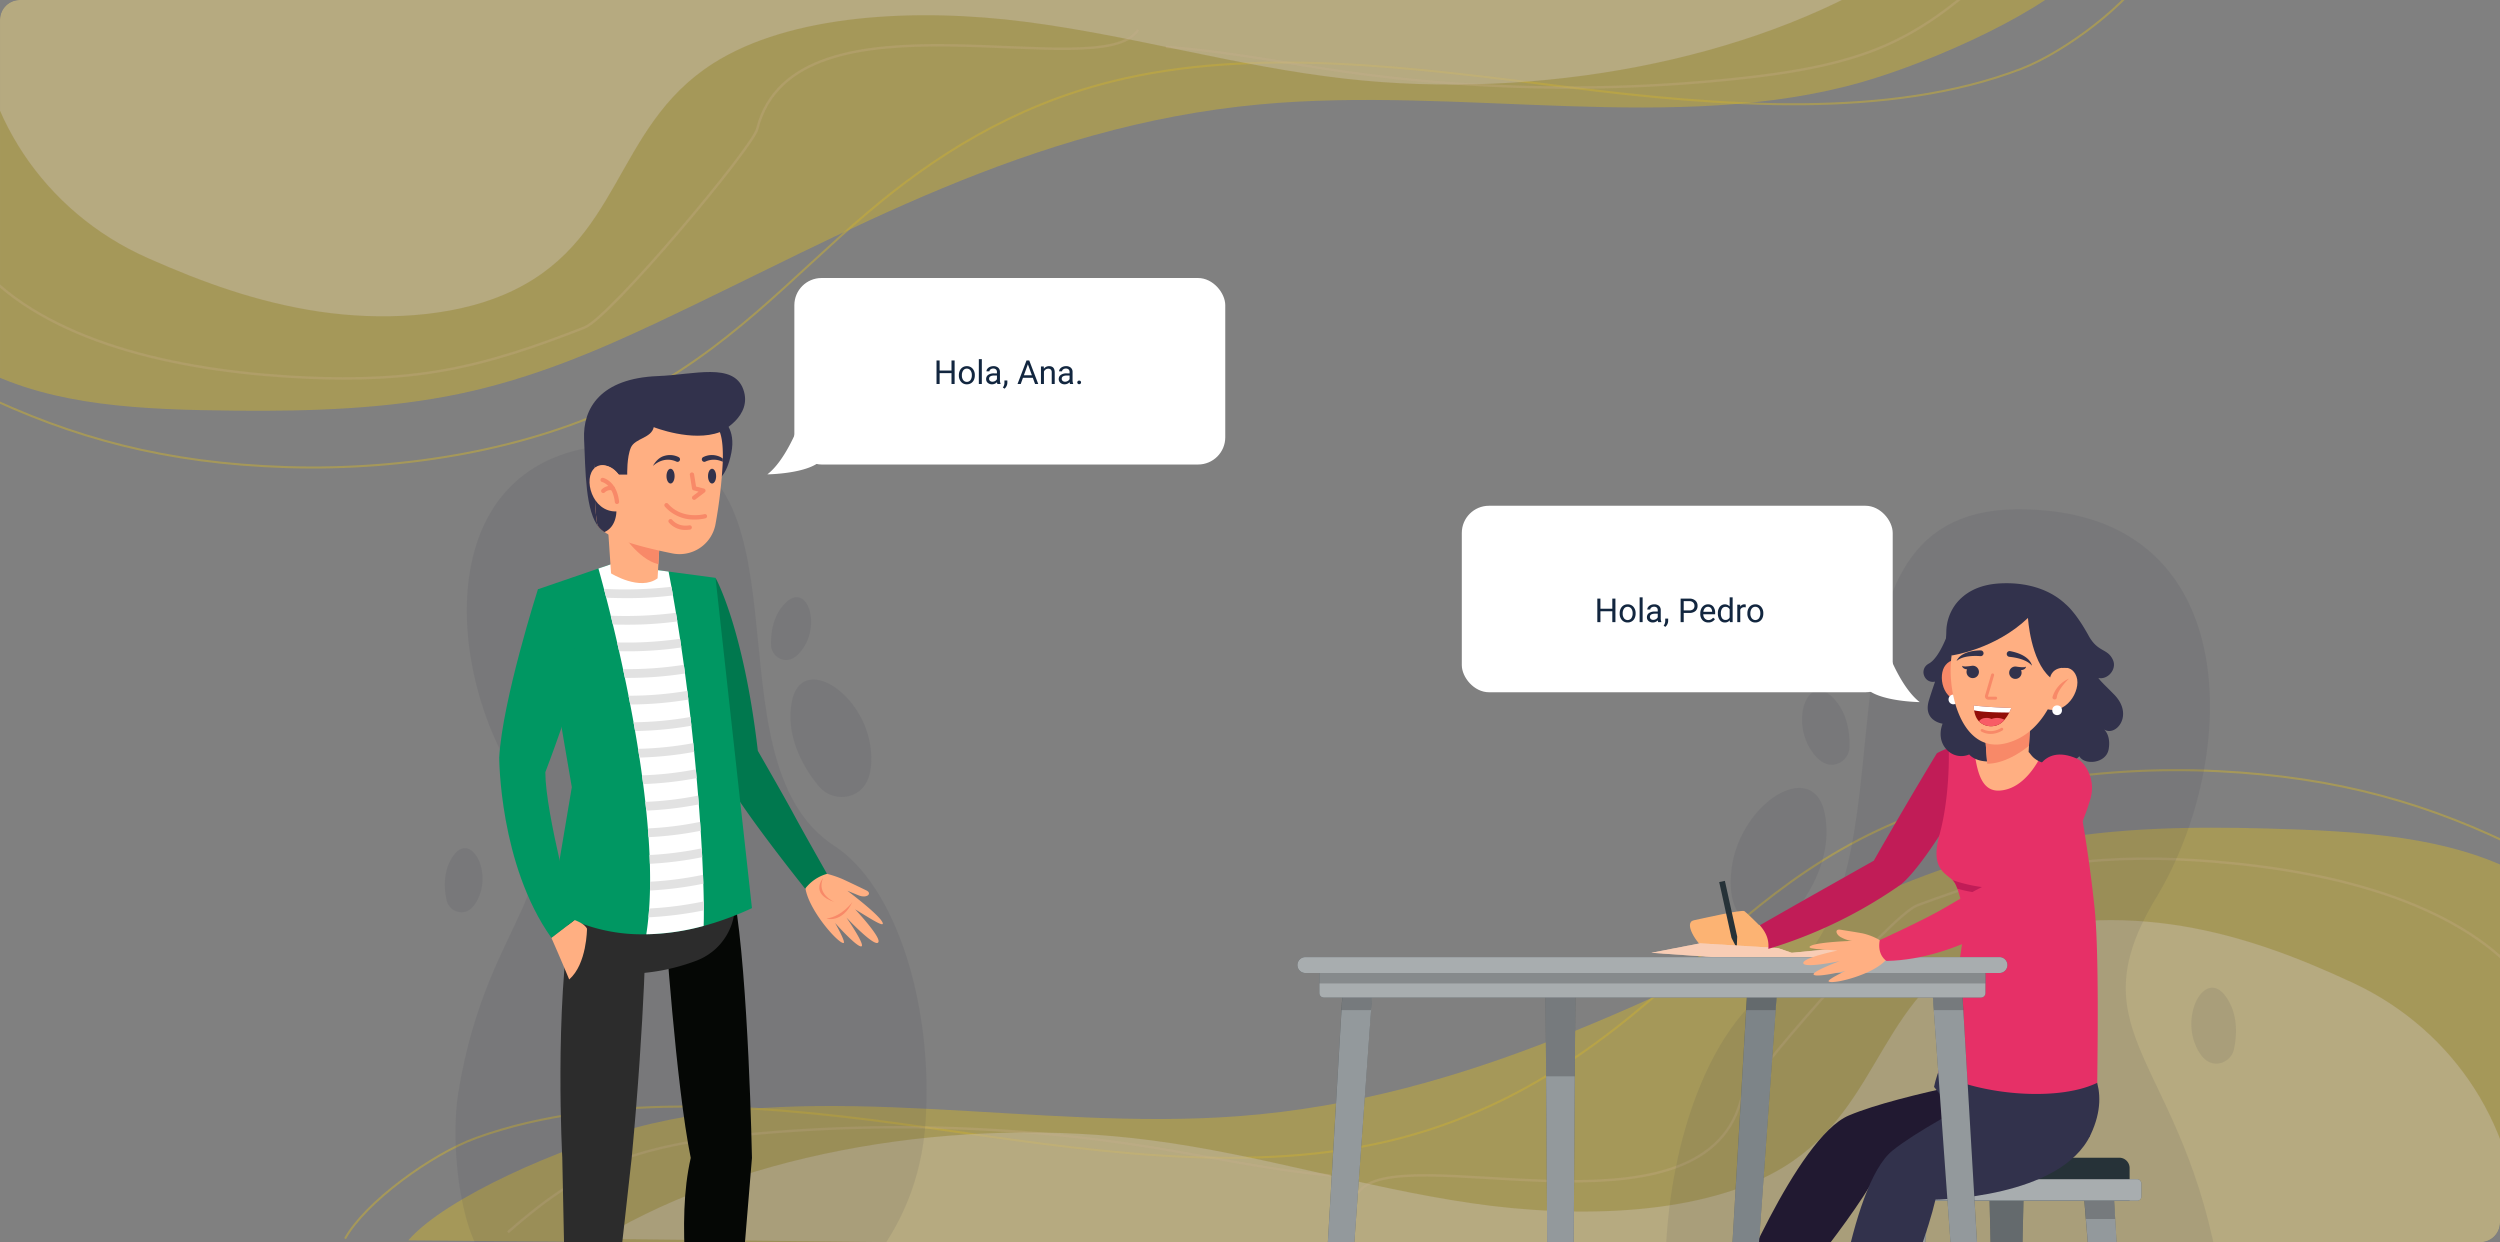 <svg xmlns="http://www.w3.org/2000/svg" xmlns:xlink="http://www.w3.org/1999/xlink" width="1207.248" height="599.881" viewBox="0 0 1207.248 599.881">
  <rect x="0" y="0" width="1207.248" height="599.881" fill="#808080" stroke="none"/>
  <defs>
    <clipPath id="clip-path">
      <path id="Rectángulo_335407" data-name="Rectángulo 335407" d="M73.5,52.134H1261.274a9.574,9.574,0,0,1,9.736,9.4V642.613a9.573,9.573,0,0,1-9.736,9.4H73.5a9.573,9.573,0,0,1-9.736-9.4V61.537A9.574,9.574,0,0,1,73.5,52.134Z" fill="none"/>
    </clipPath>
    <clipPath id="clip-path-2">
      <rect id="Rectángulo_335410" data-name="Rectángulo 335410" width="253.781" height="424.515" transform="translate(262.299 227.5)" fill="none"/>
    </clipPath>
    <clipPath id="clip-path-3">
      <rect id="Rectángulo_335417" data-name="Rectángulo 335417" width="478.41" height="362.821" transform="translate(677.115 289.194)" fill="none"/>
    </clipPath>
  </defs>
  <g id="Grupo_932051" data-name="Grupo 932051" transform="translate(-196.376 -1608)">
    <g id="Grupo_930482" data-name="Grupo 930482" transform="translate(132.614 1555.866)">
      <g id="Grupo_930237" data-name="Grupo 930237">
        <g id="Grupo_930236" data-name="Grupo 930236" clip-path="url(#clip-path)">
          <g id="Grupo_930234" data-name="Grupo 930234" opacity="0.57">
            <path id="Trazado_639094" data-name="Trazado 639094" d="M1283.15,463.3c-45.563-22.964-90.22-35.891-148.361-38.771s-118.012,6.857-164.314,28.645c-49.721,23.4-81.019,58.469-118.821,89.348-31.561,25.78-70.006,49.744-118.863,60.989-69.9,16.087-147.7,3.74-220.693-6.775s-154.178-18.381-218.514,4.956c-21.363,7.749-53.57,31.079-63.186,48.585" fill="none" stroke="#fccf00" stroke-miterlimit="10" stroke-width="1" opacity="0.53" style="mix-blend-mode: multiply;isolation: isolate"/>
            <path id="Trazado_639095" data-name="Trazado 639095" d="M1281.138,474.433c-34.842-18.472-76.845-20.936-122.309-22.207-36.533-1.021-73.714-.443-108.548,6.252-35.376,6.8-66.847,19.613-96.825,33.084-91.016,40.9-180.055,91.2-291.814,99.593-97.164,7.3-201.489-18.47-291.18,5.582-35.413,9.5-91.107,33.265-109.554,54.367l1018.048,8.821Z" fill="#fccf00" opacity="0.53" style="mix-blend-mode: multiply;isolation: isolate"/>
            <path id="Trazado_639096" data-name="Trazado 639096" d="M1279.883,661.109l.109-9.268c.624-53.077-30.388-101.932-79.876-125.025l-1.023-.476c-24.847-11.548-51.67-22.028-81.532-27.006s-63.331-3.888-89.135,6.476c-58.021,23.3-54.048,79.608-103.187,109.806-38.051,23.383-99.02,25.2-151.377,17.472s-101.29-23.357-153.929-30.263c-93.665-12.288-195.694,5.609-264.635,46.42-1.207.714-.8,5.693,1.6,1.151" fill="#ffeacf" opacity="0.46" style="mix-blend-mode: screen;isolation: isolate"/>
            <path id="Trazado_639097" data-name="Trazado 639097" d="M706.29,619.773c-29.668-2.681-58.165-9.054-87.223-13.729a769.817,769.817,0,0,0-188.207-6.623c-23.554,2.077-47.328,5.364-67.635,13.006-22.344,8.408-38.993,21.506-54.174,34.742" fill="none" stroke="#ffd297" stroke-miterlimit="10" stroke-width="1.168" opacity="0.28" style="mix-blend-mode: screen;isolation: isolate"/>
            <path id="Trazado_639098" data-name="Trazado 639098" d="M1282.6,526.639c-12.808-17.4-35.734-31.517-62.315-41.1s-56.694-14.833-87.034-17.321c-23.729-1.946-48.033-2.238-71.29,1.056-25.877,3.665-49.563,11.619-72.343,20.036-12.583,4.65-82.752,85.322-85.219,94.343-19.541,71.454-167.328,17-184.858,44.64" fill="none" stroke="#ffd297" stroke-miterlimit="10" stroke-width="1.168" opacity="0.28" style="mix-blend-mode: screen;isolation: isolate"/>
          </g>
          <g id="Grupo_930235" data-name="Grupo 930235" opacity="0.57">
            <path id="Trazado_639099" data-name="Trazado 639099" d="M53.044,241.614c46,22.139,90.9,34.258,149.086,36.088s117.858-8.986,163.73-31.6c49.26-24.29,79.874-59.921,117.072-91.477,31.057-26.345,69.032-51,117.662-63.123,69.574-17.346,147.6-6.4,220.786,2.791s154.507,15.6,218.38-8.9c21.209-8.134,52.959-32.04,62.235-49.717" fill="none" stroke="#fccf00" stroke-miterlimit="10" stroke-width="1" opacity="0.53" style="mix-blend-mode: multiply;isolation: isolate"/>
            <path id="Trazado_639100" data-name="Trazado 639100" d="M54.841,230.448c35.193,17.84,77.236,19.545,122.716,19.995,36.547.362,73.711-.887,108.409-8.209,35.238-7.437,66.455-20.816,96.168-34.825,90.209-42.532,178.259-94.432,289.836-104.842,97.006-9.05,201.811,14.831,291.021-10.836,35.223-10.134,90.447-34.9,108.483-56.334L53.433,44.949Z" fill="#fccf00" opacity="0.53" style="mix-blend-mode: multiply;isolation: isolate"/>
            <path id="Trazado_639101" data-name="Trazado 639101" d="M52.484,43.781l.07,9.269c.4,53.079,32.355,101.365,82.281,123.561l1.031.458c25.067,11.1,52.088,21.092,82.041,25.53s63.4,2.744,88.994-8.083c57.56-24.346,52.5-80.57,101.045-111.649,37.591-24.066,98.515-26.983,151.012-20.2s101.724,21.526,154.488,27.48C807.332,100.741,909,81.006,977.137,38.959c1.193-.736.694-5.706-1.622-1.122" fill="#ffeacf" opacity="0.46" style="mix-blend-mode: screen;isolation: isolate"/>
            <path id="Trazado_639102" data-name="Trazado 639102" d="M626.776,74.76c29.715,2.145,58.33,8,87.473,12.152a769.9,769.9,0,0,0,188.3,3.226c23.509-2.5,47.216-6.217,67.371-14.224C992.1,67.1,1008.494,53.708,1023.416,40.2" fill="none" stroke="#ffd297" stroke-miterlimit="10" stroke-width="1.168" opacity="0.28" style="mix-blend-mode: screen;isolation: isolate"/>
            <path id="Trazado_639103" data-name="Trazado 639103" d="M52.372,178.277c13.141,17.161,36.337,30.867,63.1,39.966s56.971,13.807,87.354,15.748c23.763,1.517,48.068,1.371,71.257-2.342,25.8-4.131,49.33-12.512,71.942-21.339,12.492-4.876,81.088-86.8,83.38-95.864,18.155-71.794,166.969-20.012,183.961-47.968" fill="none" stroke="#ffd297" stroke-miterlimit="10" stroke-width="1.168" opacity="0.28" style="mix-blend-mode: screen;isolation: isolate"/>
          </g>
        </g>
      </g>
      <g id="Grupo_930360" data-name="Grupo 930360">
        <g id="Grupo_930359" data-name="Grupo 930359" clip-path="url(#clip-path-2)">
          <g id="Grupo_930358" data-name="Grupo 930358">
            <ellipse id="Elipse_4937" data-name="Elipse 4937" cx="87.151" cy="13.222" rx="87.151" ry="13.222" transform="translate(303.165 735.895)" fill="#32324c" opacity="0.1"/>
            <g id="Grupo_930238" data-name="Grupo 930238">
              <path id="Trazado_639104" data-name="Trazado 639104" d="M510.7,594.18c-7.37,108.64-144.443,152.669-212.111,67.357-13.819-17.423-17.125-59.437-13.545-81.6,14.432-89.321,60.238-98.447,26.039-154.947s-37.376-159.07,57.039-158.27,33.551,151.707,98.589,193.915C496.46,479.942,514.54,537.6,510.7,594.18Z" fill="#32324c" opacity="0.1"/>
              <path id="Trazado_639105" data-name="Trazado 639105" d="M474.916,436.215a14.4,14.4,0,0,1-15.879-4.567c-6.144-7.444-15.947-22.474-13.029-39.967,4.169-24.988,35.836-5.039,38.326,23.048C485.579,428.772,480.4,434.249,474.916,436.215Z" fill="#32324c" opacity="0.1"/>
              <path id="Trazado_639106" data-name="Trazado 639106" d="M441.193,370.5a7.514,7.514,0,0,1-5.09-6.955c-.157-5.032.6-14.362,7.391-20.644,9.7-8.975,16.389,9.366,8.446,21.746C447.968,370.836,444.084,371.441,441.193,370.5Z" fill="#32324c" opacity="0.1"/>
              <path id="Trazado_639107" data-name="Trazado 639107" d="M285.648,492.608a7.514,7.514,0,0,1-6.267-5.917c-1.066-4.921-2.011-14.234,3.529-21.642,7.913-10.583,17.815,6.242,12.246,19.856C292.371,491.712,288.661,493.011,285.648,492.608Z" fill="#32324c" opacity="0.1"/>
            </g>
            <g id="Grupo_930357" data-name="Grupo 930357">
              <g id="Grupo_930356" data-name="Grupo 930356">
                <g id="Grupo_930240" data-name="Grupo 930240">
                  <g id="Grupo_930239" data-name="Grupo 930239">
                    <path id="Trazado_639108" data-name="Trazado 639108" d="M461.45,473.723a50.185,50.185,0,0,1,9.14,2.91c4.093,1.867,9,4.266,11.505,5.465,3.01,1.441.394,4.11-3.878,2.343s-5.258-2.151-5.258-2.151,14.33,10.736,16.758,14.89c2.217,3.793-5.98-1.732-13.015-5.925,0,0,12.039,12.771,11.3,15.662-.974,3.794-15.513-11.721-15.513-11.721s9.02,13.036,7.312,13.9c-1.9.961-12.769-11.255-12.769-11.255s5.4,9.5,4.068,9.669c-2.642.329-18.007-17.145-18.524-27.77C452.574,479.736,458.858,473.719,461.45,473.723Z" fill="#ffaf82"/>
                    <path id="Trazado_639109" data-name="Trazado 639109" d="M475.4,487.691s-4.829,6.885-12.554,8.046C462.842,495.737,470.388,498.134,475.4,487.691Z" fill="#f88968"/>
                    <path id="Trazado_639110" data-name="Trazado 639110" d="M466.863,487.761s-9.1-3.7-5.611-11.642C461.252,476.119,454.449,483.789,466.863,487.761Z" fill="#f88968"/>
                  </g>
                  <path id="Trazado_639111" data-name="Trazado 639111" d="M429.723,414.713c-6.934-59.659-20.429-83.542-20.429-83.542-12.211,49.951-2.68,77.113,1.425,90.14s41.855,59.982,41.855,59.982a20.012,20.012,0,0,1,10.554-7.176s-11.961-21.09-16.2-28.987S429.723,414.713,429.723,414.713Z" fill="#00784e"/>
                </g>
                <g id="Grupo_930316" data-name="Grupo 930316">
                  <g id="Grupo_930274" data-name="Grupo 930274">
                    <g id="Grupo_930241" data-name="Grupo 930241">
                      <path id="Trazado_639112" data-name="Trazado 639112" d="M426.882,611.291,417.3,727h-16.88c-3.906-45.094-10.208-84.6-3.1-115.708-7.157-35.066-12.477-114.659-12.477-114.659,12.882-5.9,33.537-11.275,33.537-11.275C425.229,524.275,426.882,611.291,426.882,611.291Z" fill="#050705"/>
                    </g>
                    <g id="Grupo_930273" data-name="Grupo 930273">
                      <g id="Grupo_930243" data-name="Grupo 930243">
                        <g id="Grupo_930242" data-name="Grupo 930242">
                          <path id="Trazado_639113" data-name="Trazado 639113" d="M456.5,754.273H401.3a5.112,5.112,0,0,1-5.067-4.429,5.059,5.059,0,0,1-.031-1.075l2.242-28.994a32.286,32.286,0,0,1,5.514-1.821,5.59,5.59,0,0,0,4.093-3.713c.041-.137.077-.279.112-.421,1.268-5.58,9.313-7.355,10.8-1.9.193.7.361,1.39.5,2.049.035.162.071.33.1.487.239,1.172.411,2.252.533,3.2.005.02.005.04.01.06a31.259,31.259,0,0,1,.274,3.942q1.1,1.392,2.12,2.739c.35.446.685.893,1.02,1.329.725.943,1.43,1.861,2.125,2.744.32.416.639.817.958,1.212.767.959,1.522,1.867,2.278,2.714.34.386.68.761,1.03,1.121,2.846,2.993,5.717,5.037,9.11,5.509,5.985.822,15.765,1.481,20.487,10.267a3.1,3.1,0,0,1,.239.557A3.406,3.406,0,0,1,456.5,754.273Z" fill="#de9d01"/>
                        </g>
                      </g>
                      <g id="Grupo_930245" data-name="Grupo 930245">
                        <g id="Grupo_930244" data-name="Grupo 930244">
                          <path id="Trazado_639114" data-name="Trazado 639114" d="M456.5,754.271H401.3a5.111,5.111,0,0,1-5.067-4.428h63.517A3.405,3.405,0,0,1,456.5,754.271Z" fill="#bf8005"/>
                        </g>
                      </g>
                      <g id="Grupo_930253" data-name="Grupo 930253">
                        <g id="Grupo_930248" data-name="Grupo 930248">
                          <g id="Grupo_930247" data-name="Grupo 930247">
                            <g id="Grupo_930246" data-name="Grupo 930246">
                              <path id="Trazado_639115" data-name="Trazado 639115" d="M423.518,725.72c-.64.938-1.943,2.075-4.571,3.125q-.669.273-1.461.532l-.477-1.441c.523-.172.995-.345,1.421-.517,3.018-1.217,3.845-2.414,4.068-3.028C422.848,724.837,423.183,725.284,423.518,725.72Z" fill="#fff"/>
                            </g>
                          </g>
                        </g>
                        <g id="Grupo_930252" data-name="Grupo 930252">
                          <g id="Grupo_930251" data-name="Grupo 930251">
                            <g id="Grupo_930250" data-name="Grupo 930250">
                              <g id="Grupo_930249" data-name="Grupo 930249">
                                <circle id="Elipse_4938" data-name="Elipse 4938" cx="1.712" cy="1.712" r="1.712" transform="translate(415.534 726.945)" fill="#fff"/>
                              </g>
                            </g>
                          </g>
                        </g>
                      </g>
                      <g id="Grupo_930261" data-name="Grupo 930261">
                        <g id="Grupo_930256" data-name="Grupo 930256">
                          <g id="Grupo_930255" data-name="Grupo 930255">
                            <g id="Grupo_930254" data-name="Grupo 930254">
                              <path id="Trazado_639116" data-name="Trazado 639116" d="M426.6,729.676a10.793,10.793,0,0,1-3.778,2.379c-.528.229-1.106.442-1.751.655l-.476-1.446q.9-.3,1.613-.593a8.674,8.674,0,0,0,3.434-2.207C425.963,728.88,426.282,729.281,426.6,729.676Z" fill="#fff"/>
                            </g>
                          </g>
                        </g>
                        <g id="Grupo_930260" data-name="Grupo 930260">
                          <g id="Grupo_930259" data-name="Grupo 930259">
                            <g id="Grupo_930258" data-name="Grupo 930258">
                              <g id="Grupo_930257" data-name="Grupo 930257">
                                <path id="Trazado_639117" data-name="Trazado 639117" d="M422.826,731.989a1.712,1.712,0,1,1-1.712-1.712A1.713,1.713,0,0,1,422.826,731.989Z" fill="#fff"/>
                              </g>
                            </g>
                          </g>
                        </g>
                      </g>
                      <g id="Grupo_930269" data-name="Grupo 930269">
                        <g id="Grupo_930264" data-name="Grupo 930264">
                          <g id="Grupo_930263" data-name="Grupo 930263">
                            <g id="Grupo_930262" data-name="Grupo 930262">
                              <path id="Trazado_639118" data-name="Trazado 639118" d="M429.909,733.511a10.992,10.992,0,0,1-3.662,2.278c-.533.228-1.122.451-1.776.664L424,735.008c.6-.2,1.142-.4,1.624-.6a9.444,9.444,0,0,0,3.256-2.014C429.219,732.776,429.559,733.151,429.909,733.511Z" fill="#fff"/>
                            </g>
                          </g>
                        </g>
                        <g id="Grupo_930268" data-name="Grupo 930268">
                          <g id="Grupo_930267" data-name="Grupo 930267">
                            <g id="Grupo_930266" data-name="Grupo 930266">
                              <g id="Grupo_930265" data-name="Grupo 930265">
                                <path id="Trazado_639119" data-name="Trazado 639119" d="M426.25,735.729a1.712,1.712,0,1,1-1.712-1.712A1.712,1.712,0,0,1,426.25,735.729Z" fill="#fff"/>
                              </g>
                            </g>
                          </g>
                        </g>
                      </g>
                      <g id="Grupo_930272" data-name="Grupo 930272">
                        <g id="Grupo_930271" data-name="Grupo 930271">
                          <g id="Grupo_930270" data-name="Grupo 930270">
                            <path id="Trazado_639120" data-name="Trazado 639120" d="M420.094,717.65a38.631,38.631,0,0,0-4.921.279l.031-2.765a12.467,12.467,0,0,1,4.357-.71C419.8,715.626,419.972,716.706,420.094,717.65Z" fill="#fff"/>
                          </g>
                        </g>
                      </g>
                    </g>
                  </g>
                  <g id="Grupo_930315" data-name="Grupo 930315">
                    <g id="Grupo_930313" data-name="Grupo 930313">
                      <g id="Grupo_930275" data-name="Grupo 930275">
                        <path id="Trazado_639121" data-name="Trazado 639121" d="M375.752,496.632s-.435,45.933-6.953,114.659c-4.249,37.447-8.98,84.428-14.23,115.708h-16.9l-2.385-115.708s-3.867-71.207,4.538-120.272Z" fill="#2c2c2c"/>
                      </g>
                      <g id="Grupo_930312" data-name="Grupo 930312">
                        <g id="Grupo_930278" data-name="Grupo 930278">
                          <g id="Grupo_930277" data-name="Grupo 930277">
                            <g id="Grupo_930276" data-name="Grupo 930276">
                              <path id="Trazado_639122" data-name="Trazado 639122" d="M369.375,750.415c-.486,9.727-30.9,6.376-35.761,3.458-1.878-1.128-2.665-3.3-2.811-5.934-.239-4.2,1.143-9.566,2.339-13.773,1.946-6.853,1.678-6.726,3.03-11.41,0,0-.35-7.616,9.615-10.524s13.618,16.054,15.32,19.7c1.557,3.341,7.612,7.913,8.239,16.137A18.749,18.749,0,0,1,369.375,750.415Z" fill="#de9d01"/>
                            </g>
                          </g>
                        </g>
                        <g id="Grupo_930281" data-name="Grupo 930281">
                          <g id="Grupo_930280" data-name="Grupo 930280">
                            <g id="Grupo_930279" data-name="Grupo 930279">
                              <path id="Trazado_639123" data-name="Trazado 639123" d="M340.376,728.912l-.8-1.223c.371-.241,9.165-5.88,16.817-2.524l-.586,1.337C348.873,723.459,340.46,728.856,340.376,728.912Z" fill="#fff"/>
                            </g>
                          </g>
                        </g>
                        <g id="Grupo_930284" data-name="Grupo 930284">
                          <g id="Grupo_930283" data-name="Grupo 930283">
                            <g id="Grupo_930282" data-name="Grupo 930282">
                              <path id="Trazado_639124" data-name="Trazado 639124" d="M341.243,737.376l-.8-1.222c.371-.242,9.165-5.88,16.817-2.524l-.586,1.336C349.738,731.922,341.327,737.321,341.243,737.376Z" fill="#fff"/>
                            </g>
                          </g>
                        </g>
                        <g id="Grupo_930287" data-name="Grupo 930287">
                          <g id="Grupo_930286" data-name="Grupo 930286">
                            <g id="Grupo_930285" data-name="Grupo 930285">
                              <path id="Trazado_639125" data-name="Trazado 639125" d="M340.809,733.144l-.8-1.223c.37-.241,9.164-5.88,16.816-2.524l-.586,1.337C349.3,727.69,340.893,733.088,340.809,733.144Z" fill="#fff"/>
                            </g>
                          </g>
                        </g>
                        <g id="Grupo_930290" data-name="Grupo 930290">
                          <g id="Grupo_930289" data-name="Grupo 930289">
                            <g id="Grupo_930288" data-name="Grupo 930288">
                              <path id="Trazado_639126" data-name="Trazado 639126" d="M341.532,728.529a1.642,1.642,0,1,1-1.642-1.641A1.642,1.642,0,0,1,341.532,728.529Z" fill="#fff"/>
                            </g>
                          </g>
                        </g>
                        <g id="Grupo_930293" data-name="Grupo 930293">
                          <g id="Grupo_930292" data-name="Grupo 930292">
                            <g id="Grupo_930291" data-name="Grupo 930291">
                              <path id="Trazado_639127" data-name="Trazado 639127" d="M341.619,732.54a1.641,1.641,0,1,1-1.642-1.642A1.642,1.642,0,0,1,341.619,732.54Z" fill="#fff"/>
                            </g>
                          </g>
                        </g>
                        <g id="Grupo_930296" data-name="Grupo 930296">
                          <g id="Grupo_930295" data-name="Grupo 930295">
                            <g id="Grupo_930294" data-name="Grupo 930294">
                              <path id="Trazado_639128" data-name="Trazado 639128" d="M342.486,736.551a1.641,1.641,0,1,1-1.641-1.642A1.641,1.641,0,0,1,342.486,736.551Z" fill="#fff"/>
                            </g>
                          </g>
                        </g>
                        <g id="Grupo_930299" data-name="Grupo 930299">
                          <g id="Grupo_930298" data-name="Grupo 930298">
                            <g id="Grupo_930297" data-name="Grupo 930297">
                              <path id="Trazado_639129" data-name="Trazado 639129" d="M358.611,734.181a1.641,1.641,0,1,1-1.641-1.641A1.641,1.641,0,0,1,358.611,734.181Z" fill="#fff"/>
                            </g>
                          </g>
                        </g>
                        <g id="Grupo_930302" data-name="Grupo 930302">
                          <g id="Grupo_930301" data-name="Grupo 930301">
                            <g id="Grupo_930300" data-name="Grupo 930300">
                              <path id="Trazado_639130" data-name="Trazado 639130" d="M358.178,729.8a1.642,1.642,0,1,1-1.642-1.641A1.642,1.642,0,0,1,358.178,729.8Z" fill="#fff"/>
                            </g>
                          </g>
                        </g>
                        <g id="Grupo_930305" data-name="Grupo 930305">
                          <g id="Grupo_930304" data-name="Grupo 930304">
                            <g id="Grupo_930303" data-name="Grupo 930303">
                              <path id="Trazado_639131" data-name="Trazado 639131" d="M357.744,725.427a1.641,1.641,0,1,1-1.641-1.641A1.641,1.641,0,0,1,357.744,725.427Z" fill="#fff"/>
                            </g>
                          </g>
                        </g>
                        <g id="Grupo_930308" data-name="Grupo 930308">
                          <g id="Grupo_930307" data-name="Grupo 930307">
                            <g id="Grupo_930306" data-name="Grupo 930306">
                              <path id="Trazado_639132" data-name="Trazado 639132" d="M369.375,750.415c-.486,9.727-30.9,6.376-35.761,3.458-1.878-1.128-2.665-3.3-2.811-5.934,3.195,1.824,8.827,4.095,17.236,4.246,10.316.185,17.756-1.9,21.307-4.114A18.749,18.749,0,0,1,369.375,750.415Z" fill="#bf8005"/>
                            </g>
                          </g>
                        </g>
                        <g id="Grupo_930311" data-name="Grupo 930311">
                          <g id="Grupo_930310" data-name="Grupo 930310">
                            <g id="Grupo_930309" data-name="Grupo 930309">
                              <path id="Trazado_639133" data-name="Trazado 639133" d="M350.087,715.236a16.226,16.226,0,0,0-8.555,1.7l.445,3.08s5.512-1.621,9.16-1.378A7.228,7.228,0,0,0,350.087,715.236Z" fill="#fff"/>
                            </g>
                          </g>
                        </g>
                      </g>
                    </g>
                    <g id="Grupo_930314" data-name="Grupo 930314">
                      <path id="Trazado_639134" data-name="Trazado 639134" d="M342.2,478.984s-5.724,20.244-5.668,38.29c0,0,28.021,12.26,63.667-1.287a28.716,28.716,0,0,0,16.755-36.48c-.061-.173-.123-.348-.187-.523C416.772,478.984,371.19,477.114,342.2,478.984Z" fill="#2c2c2c"/>
                    </g>
                  </g>
                </g>
                <g id="Grupo_930335" data-name="Grupo 930335">
                  <g id="Grupo_930320" data-name="Grupo 930320">
                    <g id="Grupo_930319" data-name="Grupo 930319">
                      <g id="Grupo_930318" data-name="Grupo 930318">
                        <g id="Grupo_930317" data-name="Grupo 930317">
                          <path id="Trazado_639135" data-name="Trazado 639135" d="M426.882,490.665a146.593,146.593,0,0,1-18.236,7.115q-2.524.792-5.092,1.483a112.55,112.55,0,0,1-27.7,4.033A83.7,83.7,0,0,1,330,491.019l9.888-58.764-16.364-95.572,24.481-8.386,1.313-.451,2.412-.825,1.021-.35,2.064-.7,4.361-1.495,25.894,3.463,1.56.208,2.655.355,1.483.2,18.525,2.473Z" fill="#009762"/>
                        </g>
                      </g>
                    </g>
                  </g>
                  <path id="Trazado_639136" data-name="Trazado 639136" d="M403.554,499.263a112.55,112.55,0,0,1-27.7,4.033q.624-3.952,1.024-8.178.208-2.1.351-4.264.3-4.242.4-8.691.053-2.1.058-4.249.016-4.252-.108-8.648-.064-2.109-.154-4.237-.186-4.264-.49-8.625-.144-2.1-.319-4.222-.342-4.277-.786-8.606c-.143-1.4-.293-2.812-.451-4.218q-.474-4.287-1.036-8.59c-.181-1.406-.37-2.816-.562-4.222q-.59-4.3-1.245-8.583-.322-2.115-.662-4.222-.688-4.322-1.433-8.59-.365-2.121-.744-4.226-.78-4.345-1.6-8.594-.4-2.121-.821-4.226c-.578-2.916-1.163-5.793-1.753-8.613q-.444-2.144-.9-4.241-.948-4.421-1.895-8.626-.48-2.154-.967-4.248-1.029-4.485-2.034-8.652c-.347-1.453-.694-2.878-1.037-4.265-.751-3.066-1.483-5.967-2.18-8.679q-.572-2.225-1.109-4.279c-.99-3.768-1.888-7.073-2.654-9.831l2.064-.7,4.361-1.495,25.894,3.463,1.56.208q.7,3.664,1.368,7.343.381,2.085.747,4.175.733,4.184,1.429,8.379.353,2.091.686,4.183.677,4.2,1.31,8.379.318,2.1.624,4.187.618,4.2,1.2,8.379.294,2.1.574,4.2.566,4.212,1.094,8.386.266,2.115.524,4.211.513,4.229.994,8.394.242,2.12.473,4.222.474,4.246.9,8.409c.146,1.417.292,2.827.427,4.229q.434,4.264.809,8.421.2,2.144.386,4.245.381,4.295.712,8.433c.12,1.437.231,2.854.339,4.26q.33,4.327.613,8.452c.1,1.444.2,2.866.289,4.268q.282,4.38.508,8.482c.085,1.453.158,2.882.231,4.28.15,2.97.278,5.813.381,8.51.062,1.475.112,2.912.158,4.3.1,3.077.17,5.932.212,8.548.023,1.525.039,2.97.039,4.326C403.666,494.671,403.631,497.194,403.554,499.263Z" fill="#fff"/>
                  <g id="Grupo_930334" data-name="Grupo 930334">
                    <g id="Grupo_930321" data-name="Grupo 930321">
                      <path id="Trazado_639137" data-name="Trazado 639137" d="M388.746,339.66a176.971,176.971,0,0,1-22.539,1.31q-4.68,0-9.692-.189-.572-2.225-1.109-4.279A196.413,196.413,0,0,0,388,335.485Q388.38,337.57,388.746,339.66Z" fill="#e2e2e2"/>
                    </g>
                    <g id="Grupo_930322" data-name="Grupo 930322">
                      <path id="Trazado_639138" data-name="Trazado 639138" d="M390.861,352.222a177.793,177.793,0,0,1-24.927,1.58q-3.034,0-6.2-.077c-.347-1.453-.694-2.878-1.037-4.265a188.576,188.576,0,0,0,31.48-1.421Q390.528,350.13,390.861,352.222Z" fill="#e2e2e2"/>
                    </g>
                    <g id="Grupo_930323" data-name="Grupo 930323">
                      <path id="Trazado_639139" data-name="Trazado 639139" d="M392.8,364.788a178.579,178.579,0,0,1-27.181,1.853q-1.428,0-2.881-.016-.48-2.154-.967-4.248a182.45,182.45,0,0,0,30.4-1.776Q392.489,362.7,392.8,364.788Z" fill="#e2e2e2"/>
                    </g>
                    <g id="Grupo_930324" data-name="Grupo 930324">
                      <path id="Trazado_639140" data-name="Trazado 639140" d="M394.567,377.369a179.759,179.759,0,0,1-29.042,2.123q-.444-2.144-.9-4.241a176.141,176.141,0,0,0,29.365-2.084Q394.287,375.27,394.567,377.369Z" fill="#e2e2e2"/>
                    </g>
                    <g id="Grupo_930325" data-name="Grupo 930325">
                      <path id="Trazado_639141" data-name="Trazado 639141" d="M396.185,389.966a175.26,175.26,0,0,1-28.086,2.365q-.4-2.121-.821-4.226a172.428,172.428,0,0,0,28.383-2.35Q395.927,387.87,396.185,389.966Z" fill="#e2e2e2"/>
                    </g>
                    <g id="Grupo_930326" data-name="Grupo 930326">
                      <path id="Trazado_639142" data-name="Trazado 639142" d="M397.652,402.582a172.261,172.261,0,0,1-27.211,2.569q-.365-2.121-.744-4.226a167.952,167.952,0,0,0,27.482-2.565Q397.421,400.48,397.652,402.582Z" fill="#e2e2e2"/>
                    </g>
                    <g id="Grupo_930327" data-name="Grupo 930327">
                      <path id="Trazado_639143" data-name="Trazado 639143" d="M398.981,415.22a169.879,169.879,0,0,1-26.445,2.743q-.322-2.115-.662-4.222a165.979,165.979,0,0,0,26.68-2.75C398.7,412.408,398.846,413.818,398.981,415.22Z" fill="#e2e2e2"/>
                    </g>
                    <g id="Grupo_930328" data-name="Grupo 930328">
                      <path id="Trazado_639144" data-name="Trazado 639144" d="M400.176,427.886a169.211,169.211,0,0,1-25.833,2.882c-.181-1.406-.37-2.816-.562-4.222a164.422,164.422,0,0,0,26.009-2.9Q399.986,425.785,400.176,427.886Z" fill="#e2e2e2"/>
                    </g>
                    <g id="Grupo_930329" data-name="Grupo 930329">
                      <path id="Trazado_639145" data-name="Trazado 639145" d="M401.227,440.579a168.4,168.4,0,0,1-25.4,3c-.143-1.4-.293-2.812-.451-4.218a163.018,163.018,0,0,0,25.509-3.039C401.008,437.756,401.119,439.173,401.227,440.579Z" fill="#e2e2e2"/>
                    </g>
                    <g id="Grupo_930330" data-name="Grupo 930330">
                      <path id="Trazado_639146" data-name="Trazado 639146" d="M402.129,453.3a168.673,168.673,0,0,1-25.194,3.1q-.144-2.1-.319-4.222a163.571,163.571,0,0,0,25.224-3.151C401.944,450.475,402.036,451.9,402.129,453.3Z" fill="#e2e2e2"/>
                    </g>
                    <g id="Grupo_930331" data-name="Grupo 930331">
                      <path id="Trazado_639147" data-name="Trazado 639147" d="M402.868,466.061a171.046,171.046,0,0,1-25.289,3.2q-.064-2.109-.154-4.237a165.5,165.5,0,0,0,25.212-3.248C402.722,463.234,402.8,464.663,402.868,466.061Z" fill="#e2e2e2"/>
                    </g>
                    <g id="Grupo_930332" data-name="Grupo 930332">
                      <path id="Trazado_639148" data-name="Trazado 639148" d="M403.407,478.87a174.857,174.857,0,0,1-25.778,3.293q.053-2.1.058-4.249a167.621,167.621,0,0,0,25.562-3.343C403.311,476.046,403.361,477.483,403.407,478.87Z" fill="#e2e2e2"/>
                    </g>
                    <g id="Grupo_930333" data-name="Grupo 930333">
                      <path id="Trazado_639149" data-name="Trazado 639149" d="M403.658,491.744a181.237,181.237,0,0,1-26.777,3.374q.208-2.1.351-4.264a172.717,172.717,0,0,0,26.387-3.436C403.642,488.943,403.658,490.388,403.658,491.744Z" fill="#e2e2e2"/>
                    </g>
                  </g>
                </g>
                <g id="Grupo_930354" data-name="Grupo 930354">
                  <g id="Grupo_930336" data-name="Grupo 930336">
                    <path id="Trazado_639150" data-name="Trazado 639150" d="M412.7,254.821s6.56,4.325,4.209,16.076-6.894,13.005-6.894,13.005S403.13,257.882,412.7,254.821Z" fill="#32324c"/>
                  </g>
                  <g id="Grupo_930337" data-name="Grupo 930337">
                    <path id="Trazado_639151" data-name="Trazado 639151" d="M382.526,309.731l-.832,14.86-.381,6.81c-8.559,6.331-22.476-2.384-22.476-2.384l-1.488-22.025c3.96-2.67,14.165-.448,20.3,1.253C380.538,309.048,382.526,309.731,382.526,309.731Z" fill="#ffaf82"/>
                  </g>
                  <g id="Grupo_930338" data-name="Grupo 930338">
                    <path id="Trazado_639152" data-name="Trazado 639152" d="M382.526,309.731l-.832,14.86c-10.052-2.323-18.47-16.251-18.47-16.251l14.424-.1C380.538,309.048,382.526,309.731,382.526,309.731Z" fill="#f88968"/>
                  </g>
                  <g id="Grupo_930339" data-name="Grupo 930339">
                    <path id="Trazado_639153" data-name="Trazado 639153" d="M411.375,260.807s16.03-7.458,11.33-20.62-23.878-7.109-41.123-6.453c-27.77,1.055-36.469,15.5-35.764,30.543s.545,35.206,7.361,42.727,11.473-3.11,15-12.518S393.465,256.279,411.375,260.807Z" fill="#32324c"/>
                  </g>
                  <g id="Grupo_930340" data-name="Grupo 930340">
                    <path id="Trazado_639154" data-name="Trazado 639154" d="M412.824,273.6c-.009.508-.019,1.025-.033,1.547a232.545,232.545,0,0,1-3.478,29.919,17.643,17.643,0,0,1-20.871,14.309c-11.732-2.369-26.2-5.965-32.8-10.3-2.008-1.316-3.282-2.7-3.535-4.146a97.16,97.16,0,0,1-1.067-12.954c-.466-15.146.639-34.042.639-34.042,14.1-17.515,53.4-10.68,59.387,2.134C412.434,263,412.909,267.859,412.824,273.6Z" fill="#ffaf82"/>
                  </g>
                  <g id="Grupo_930341" data-name="Grupo 930341">
                    <path id="Trazado_639155" data-name="Trazado 639155" d="M389.527,282.061c0,1.969-.877,3.565-1.959,3.565s-1.959-1.6-1.959-3.565.877-3.564,1.959-3.564S389.527,280.093,389.527,282.061Z" fill="#32324c"/>
                  </g>
                  <g id="Grupo_930342" data-name="Grupo 930342">
                    <path id="Trazado_639156" data-name="Trazado 639156" d="M409.576,282.061c0,1.969-.877,3.565-1.959,3.565s-1.958-1.6-1.958-3.565.877-3.564,1.958-3.564S409.576,280.093,409.576,282.061Z" fill="#32324c"/>
                  </g>
                  <g id="Grupo_930343" data-name="Grupo 930343">
                    <path id="Trazado_639157" data-name="Trazado 639157" d="M350.971,278.1s6.278-4.089,11.566,3.209h4.113s-.235-8.449,1.763-13.032,9.871-4.465,11.046-9.871c0,0,18.589,7.395,31.916,2.4s-26.627-27.2-45.9-16.389S347.983,263.711,350.971,278.1Z" fill="#32324c"/>
                  </g>
                  <g id="Grupo_930344" data-name="Grupo 930344">
                    <path id="Trazado_639158" data-name="Trazado 639158" d="M379.077,277.124s1.885-3.873,5.5-4.842a9.244,9.244,0,0,1,6.943.621,1.2,1.2,0,0,1,.542,1.476h0a1.206,1.206,0,0,1-1.641.673C388.4,274.108,383.932,272.893,379.077,277.124Z" fill="#32324c"/>
                  </g>
                  <g id="Grupo_930345" data-name="Grupo 930345">
                    <path id="Trazado_639159" data-name="Trazado 639159" d="M412.824,273.6c-.009.508-.019,1.025-.033,1.547a9.628,9.628,0,0,0-8.4-.1,1.222,1.222,0,0,1-.513.113,1.208,1.208,0,0,1-.587-2.261,9.247,9.247,0,0,1,6.942-.62A7.325,7.325,0,0,1,412.824,273.6Z" fill="#32324c"/>
                  </g>
                  <g id="Grupo_930346" data-name="Grupo 930346">
                    <path id="Trazado_639160" data-name="Trazado 639160" d="M355.642,309.074c-2.008-1.316-3.282-2.7-3.535-4.146a97.16,97.16,0,0,1-1.067-12.954l10.374,7.13S361.55,306.489,355.642,309.074Z" fill="#32324c"/>
                  </g>
                  <g id="Grupo_930350" data-name="Grupo 930350">
                    <g id="Grupo_930347" data-name="Grupo 930347">
                      <path id="Trazado_639161" data-name="Trazado 639161" d="M362.537,281.3s-6.3-7.629-11.566-3.209c-5.807,4.87-1.359,21.384,10.442,21.01Z" fill="#ffaf82"/>
                    </g>
                    <g id="Grupo_930348" data-name="Grupo 930348">
                      <path id="Trazado_639162" data-name="Trazado 639162" d="M361.7,295.524a1.038,1.038,0,0,1-1.03-.92c-.961-8.354-5.916-9.64-6.126-9.69a1.038,1.038,0,0,1,.46-2.025c.269.06,6.591,1.581,7.729,11.478a1.037,1.037,0,0,1-.913,1.15A.965.965,0,0,1,361.7,295.524Z" fill="#f88968"/>
                    </g>
                    <g id="Grupo_930349" data-name="Grupo 930349">
                      <path id="Trazado_639163" data-name="Trazado 639163" d="M355.076,290.227a1.036,1.036,0,0,1-.778-1.722,5.89,5.89,0,0,1,5.548-1.6,1.038,1.038,0,0,1-.446,2.028,3.8,3.8,0,0,0-3.554.961A1.045,1.045,0,0,1,355.076,290.227Z" fill="#f88968"/>
                    </g>
                  </g>
                  <g id="Grupo_930351" data-name="Grupo 930351">
                    <path id="Trazado_639164" data-name="Trazado 639164" d="M399.254,303.023a18.607,18.607,0,0,1-14.428-6.256,1.038,1.038,0,0,1,1.567-1.363c6.8,7.809,17.443,5.036,17.55,5.007a1.038,1.038,0,0,1,.548,2A21.41,21.41,0,0,1,399.254,303.023Z" fill="#f88968"/>
                  </g>
                  <g id="Grupo_930352" data-name="Grupo 930352">
                    <path id="Trazado_639165" data-name="Trazado 639165" d="M394.823,308.045a10.246,10.246,0,0,1-8.09-3.625,1.039,1.039,0,0,1,1.667-1.24c.12.159,2.776,3.544,8.281,2.629a1.039,1.039,0,0,1,.341,2.049A13.444,13.444,0,0,1,394.823,308.045Z" fill="#f88968"/>
                  </g>
                  <g id="Grupo_930353" data-name="Grupo 930353">
                    <path id="Trazado_639166" data-name="Trazado 639166" d="M398.968,293.52a1.039,1.039,0,0,1-.631-1.864l2.769-2.114-2.4-.622a1.04,1.04,0,0,1-.765-.841l-1.058-6.61a1.039,1.039,0,0,1,2.052-.328l.95,5.939,3.809.987a1.039,1.039,0,0,1,.369,1.832l-4.466,3.408A1.036,1.036,0,0,1,398.968,293.52Z" fill="#f88968"/>
                  </g>
                </g>
                <g id="Grupo_930355" data-name="Grupo 930355">
                  <path id="Trazado_639167" data-name="Trazado 639167" d="M341.219,496.422s4.612,1.475,6,4.168c0,0,0,17.073-8.6,24.521,0,0-4.227-10.272-8.6-20.112Z" fill="#ffaf82"/>
                </g>
                <path id="Trazado_639168" data-name="Trazado 639168" d="M323.525,336.683s-17.17,53.676-18.69,81.28c0,0,0,51.635,25.184,87.036l11.2-8.577s-14.116-51.366-14.116-71.4c0,0,14.293-37.2,16.638-51.857C343.741,373.167,334.131,336.683,323.525,336.683Z" fill="#009762"/>
              </g>
            </g>
          </g>
        </g>
      </g>
      <g id="Grupo_930479" data-name="Grupo 930479">
        <g id="Grupo_930478" data-name="Grupo 930478" clip-path="url(#clip-path-3)">
          <g id="Grupo_930477" data-name="Grupo 930477">
            <g id="Grupo_930361" data-name="Grupo 930361">
              <path id="Trazado_639169" data-name="Trazado 639169" d="M868.513,686.029c8.731,128.709,171.126,180.87,251.293,79.8,16.372-20.641,20.289-70.416,16.047-96.671-17.1-105.821-71.365-116.633-30.849-183.57s44.281-188.455-67.575-187.507-39.749,179.732-116.8,229.736C885.386,550.687,863.966,619,868.513,686.029Z" fill="#32324c" opacity="0.1"/>
              <path id="Trazado_639170" data-name="Trazado 639170" d="M910.909,498.882a17.066,17.066,0,0,0,18.813-5.409c7.279-8.819,18.892-26.627,15.436-47.35-4.939-29.6-42.456-5.971-45.407,27.305C898.276,490.066,904.408,496.554,910.909,498.882Z" fill="#32324c" opacity="0.1"/>
              <path id="Trazado_639171" data-name="Trazado 639171" d="M950.862,421.028a8.9,8.9,0,0,0,6.031-8.24c.185-5.962-.712-17.015-8.757-24.458-11.492-10.632-19.417,11.1-10.006,25.763C942.835,421.426,947.437,422.143,950.862,421.028Z" fill="#32324c" opacity="0.1"/>
              <path id="Trazado_639172" data-name="Trazado 639172" d="M1135.141,565.694a8.9,8.9,0,0,0,7.424-7.011c1.263-5.83,2.383-16.863-4.181-25.64-9.375-12.538-21.1,7.4-14.507,23.524C1127.176,564.632,1131.571,566.171,1135.141,565.694Z" fill="#32324c" opacity="0.1"/>
            </g>
            <g id="Grupo_930476" data-name="Grupo 930476">
              <g id="Grupo_930363" data-name="Grupo 930363">
                <path id="Trazado_639173" data-name="Trazado 639173" d="M925.117,501.449l-11.927-2.635s-5.8-5.8-7.028-6.676-19.325,3.338-24.42,4.392,1.054,11.135,5.974,14.463,22.449,1.735,22.838,0l8.343-.153Z" fill="#fcb373"/>
                <path id="Trazado_639174" data-name="Trazado 639174" d="M902.654,504.443l-.224,5.507-2.521-4.9L893.963,478.1l2.745-.606Z" fill="#263238"/>
                <g id="Grupo_930362" data-name="Grupo 930362">
                  <path id="Trazado_639175" data-name="Trazado 639175" d="M861.184,512.233l23.542-4.568,37.6,2.284L929,512.233l23.02-2.284,21.884,4.371H891.051Z" fill="#f8cdb5"/>
                  <path id="Trazado_639176" data-name="Trazado 639176" d="M861.184,512.233l23.542-4.568,37.6,2.284L929,512.233l23.02-2.284,21.884,4.371H891.051Z" fill="#f8cdb5" opacity="0.7" style="isolation: isolate"/>
                  <path id="Trazado_639177" data-name="Trazado 639177" d="M922.322,509.949l-17.568,4.568,28.285-.176Z" fill="#f8cdb5" opacity="0.2" style="isolation: isolate"/>
                  <path id="Trazado_639178" data-name="Trazado 639178" d="M952.018,509.949l-13.708,4.371H973.9Z" fill="#f8cdb5" opacity="0.2" style="isolation: isolate"/>
                </g>
              </g>
              <g id="Grupo_930364" data-name="Grupo 930364">
                <path id="Trazado_639179" data-name="Trazado 639179" d="M943.6,481.869c-15.136,8.541-30.023,17.085-30.023,17.085,3.108,3.551,4.5,7.03,4.113,11.4a223.631,223.631,0,0,0,64.281-31.288c15.486-13.412,40.654-61.894,40.654-61.894-7.607-10.735-23.568-1.276-23.568-1.276-16.109,26.628-30.229,51.487-30.451,51.874C966.064,469.2,956.5,474.589,943.6,481.869Z" fill="#c11c57"/>
              </g>
              <g id="Grupo_930369" data-name="Grupo 930369">
                <path id="Trazado_639180" data-name="Trazado 639180" d="M1024.359,624.806l.64,27.658,2.913,126.886h9.61l2.9-126.886.639-27.658Z" fill="#263238"/>
                <path id="Trazado_639181" data-name="Trazado 639181" d="M1024.359,624.806l.64,27.658,2.913,126.886h9.61l2.9-126.886.639-27.658Z" fill="#fff" opacity="0.4" style="isolation: isolate"/>
                <path id="Trazado_639182" data-name="Trazado 639182" d="M1024.359,624.806l.64,28.422h15.419l.639-28.422Z" opacity="0.2" style="isolation: isolate"/>
                <g id="Grupo_930367" data-name="Grupo 930367">
                  <g id="Grupo_930365" data-name="Grupo 930365">
                    <path id="Trazado_639183" data-name="Trazado 639183" d="M972.173,778.905l8.878-152.145h14.512L983.134,778.905Z" fill="#263238"/>
                    <path id="Trazado_639184" data-name="Trazado 639184" d="M983.16,778.905H972.189l8.057-138.645.8-13.678h14.514l-1.12,13.678Z" fill="#fff" opacity="0.5" style="isolation: isolate"/>
                    <path id="Trazado_639185" data-name="Trazado 639185" d="M995.558,626.582l-1.119,14.211H980.245l.8-14.211Z" opacity="0.2" style="isolation: isolate"/>
                  </g>
                  <g id="Grupo_930366" data-name="Grupo 930366">
                    <path id="Trazado_639186" data-name="Trazado 639186" d="M1082.292,778.905,1069.862,626.76h14.513l8.878,152.145Z" fill="#263238"/>
                    <path id="Trazado_639187" data-name="Trazado 639187" d="M1082.266,778.905,1070.987,640.26l-1.119-13.678h14.513l.8,13.678,8.057,138.645Z" fill="#fff" opacity="0.5" style="isolation: isolate"/>
                    <path id="Trazado_639188" data-name="Trazado 639188" d="M1069.868,626.582l1.119,14.211h14.193l-.8-14.211Z" opacity="0.2" style="isolation: isolate"/>
                  </g>
                </g>
                <path id="Rectángulo_335411" data-name="Rectángulo 335411" d="M0,0H118.876a0,0,0,0,1,0,0V15.764a5,5,0,0,1-5,5H5a5,5,0,0,1-5-5V0A0,0,0,0,1,0,0Z" transform="translate(1092.151 631.951) rotate(180)" fill="#263238"/>
                <g id="Grupo_930368" data-name="Grupo 930368">
                  <rect id="Rectángulo_335412" data-name="Rectángulo 335412" width="130.267" height="10.382" rx="2.011" transform="translate(1097.846 631.951) rotate(180)" fill="#263238"/>
                  <rect id="Rectángulo_335413" data-name="Rectángulo 335413" width="130.267" height="10.382" rx="2.011" transform="translate(1097.846 631.951) rotate(180)" fill="#fff" opacity="0.6" style="isolation: isolate"/>
                </g>
              </g>
              <g id="Grupo_930438" data-name="Grupo 930438">
                <g id="Grupo_930403" data-name="Grupo 930403">
                  <g id="Grupo_930402" data-name="Grupo 930402">
                    <path id="Trazado_639189" data-name="Trazado 639189" d="M1042.829,569.751s-60.908,10.321-86.259,21.043-57.525,90.612-57.525,90.612l16.608,10.445s39.594-45.881,54.323-72.556c0,0,54.343,14.686,83.5-2.667S1058.877,566.223,1042.829,569.751Z" fill="#211931"/>
                    <g id="Grupo_930401" data-name="Grupo 930401">
                      <g id="Grupo_930371" data-name="Grupo 930371">
                        <g id="Grupo_930370" data-name="Grupo 930370">
                          <path id="Trazado_639190" data-name="Trazado 639190" d="M847.907,694.1l50.744,25.184a5.245,5.245,0,0,0,6.678-1.758,5.187,5.187,0,0,0,.519-.975l11.166-27.674a33.147,33.147,0,0,0-4.238-4.19,5.734,5.734,0,0,1-2.068-5.28c.025-.145.057-.291.089-.438,1.38-5.707-5.205-11.01-9.059-6.675q-.748.84-1.4,1.654c-.107.133-.216.271-.316.4-.754.968-1.405,1.882-1.947,2.7-.014.016-.023.034-.038.051a32.068,32.068,0,0,0-2.049,3.5q-1.643.78-3.2,1.551c-.525.251-1.036.508-1.543.756-1.1.537-2.164,1.059-3.206,1.553-.484.237-.96.46-1.434.677-1.142.532-2.25,1.022-3.331,1.456-.489.2-.973.389-1.459.561-3.981,1.452-7.552,2.022-10.887.907-5.877-1.975-15.167-5.83-23.516.091a3.163,3.163,0,0,0-.473.4A3.494,3.494,0,0,0,847.907,694.1Z" fill="#3555af"/>
                        </g>
                      </g>
                      <g id="Grupo_930373" data-name="Grupo 930373">
                        <g id="Grupo_930372" data-name="Grupo 930372">
                          <path id="Trazado_639191" data-name="Trazado 639191" d="M847.908,694.1l50.743,25.184a5.246,5.246,0,0,0,6.679-1.759l-58.386-28.976A3.494,3.494,0,0,0,847.908,694.1Z" fill="#3986d7"/>
                        </g>
                      </g>
                      <g id="Grupo_930381" data-name="Grupo 930381">
                        <g id="Grupo_930376" data-name="Grupo 930376">
                          <g id="Grupo_930375" data-name="Grupo 930375">
                            <g id="Grupo_930374" data-name="Grupo 930374">
                              <path id="Trazado_639192" data-name="Trazado 639192" d="M891.25,682.9c.159,1.155.839,2.794,2.775,4.958q.49.557,1.1,1.156l1.1-1.107c-.4-.4-.757-.771-1.07-1.124-2.219-2.5-2.433-3.973-2.358-4.639C892.268,682.394,891.757,682.651,891.25,682.9Z" fill="#fff"/>
                            </g>
                          </g>
                        </g>
                        <g id="Grupo_930380" data-name="Grupo 930380">
                          <g id="Grupo_930379" data-name="Grupo 930379">
                            <g id="Grupo_930378" data-name="Grupo 930378">
                              <g id="Grupo_930377" data-name="Grupo 930377">
                                <path id="Trazado_639193" data-name="Trazado 639193" d="M894.1,687.679a1.757,1.757,0,1,0,2.354-.793A1.757,1.757,0,0,0,894.1,687.679Z" fill="#fff"/>
                              </g>
                            </g>
                          </g>
                        </g>
                      </g>
                      <g id="Grupo_930389" data-name="Grupo 930389">
                        <g id="Grupo_930384" data-name="Grupo 930384">
                          <g id="Grupo_930383" data-name="Grupo 930383">
                            <g id="Grupo_930382" data-name="Grupo 930382">
                              <path id="Trazado_639194" data-name="Trazado 639194" d="M886.61,685.129A11.078,11.078,0,0,0,889,689.04c.381.451.815.91,1.31,1.4l1.1-1.111q-.69-.682-1.212-1.282a8.907,8.907,0,0,1-2.15-3.595C887.56,684.689,887.084,684.912,886.61,685.129Z" fill="#fff"/>
                            </g>
                          </g>
                        </g>
                        <g id="Grupo_930388" data-name="Grupo 930388">
                          <g id="Grupo_930387" data-name="Grupo 930387">
                            <g id="Grupo_930386" data-name="Grupo 930386">
                              <g id="Grupo_930385" data-name="Grupo 930385">
                                <path id="Trazado_639195" data-name="Trazado 639195" d="M889.025,688.977a1.757,1.757,0,1,0,2.355-.792A1.757,1.757,0,0,0,889.025,688.977Z" fill="#fff"/>
                              </g>
                            </g>
                          </g>
                        </g>
                      </g>
                      <g id="Grupo_930397" data-name="Grupo 930397">
                        <g id="Grupo_930392" data-name="Grupo 930392">
                          <g id="Grupo_930391" data-name="Grupo 930391">
                            <g id="Grupo_930390" data-name="Grupo 930390">
                              <path id="Trazado_639196" data-name="Trazado 639196" d="M881.82,687.146a11.294,11.294,0,0,0,2.328,3.764c.385.452.824.926,1.329,1.421l1.093-1.114c-.465-.457-.867-.889-1.217-1.3a9.66,9.66,0,0,1-2.074-3.336C882.79,686.784,882.306,686.974,881.82,687.146Z" fill="#fff"/>
                            </g>
                          </g>
                        </g>
                        <g id="Grupo_930396" data-name="Grupo 930396">
                          <g id="Grupo_930395" data-name="Grupo 930395">
                            <g id="Grupo_930394" data-name="Grupo 930394">
                              <g id="Grupo_930393" data-name="Grupo 930393">
                                <path id="Trazado_639197" data-name="Trazado 639197" d="M884.172,690.854a1.757,1.757,0,1,0,2.354-.793A1.756,1.756,0,0,0,884.172,690.854Z" fill="#fff"/>
                              </g>
                            </g>
                          </g>
                        </g>
                      </g>
                      <g id="Grupo_930400" data-name="Grupo 930400">
                        <g id="Grupo_930399" data-name="Grupo 930399">
                          <g id="Grupo_930398" data-name="Grupo 930398">
                            <path id="Trazado_639198" data-name="Trazado 639198" d="M898.079,677.044a39.7,39.7,0,0,1,4.4,2.5l1.233-2.555a12.788,12.788,0,0,0-3.681-2.64C899.272,675.317,898.621,676.231,898.079,677.044Z" fill="#fff"/>
                          </g>
                        </g>
                      </g>
                    </g>
                  </g>
                </g>
                <g id="Grupo_930437" data-name="Grupo 930437">
                  <g id="Grupo_930436" data-name="Grupo 930436">
                    <path id="Trazado_639199" data-name="Trazado 639199" d="M1067.555,558.532s-68.423,31.921-89.864,49.18S947.2,710.622,947.2,710.622l18.836,5.493s25.5-54.977,32.355-84.668c0,0,60.474-.671,74.928-31.364C1084.245,576.891,1070.794,563.871,1067.555,558.532Z" fill="#32324c"/>
                    <g id="Grupo_930435" data-name="Grupo 930435">
                      <g id="Grupo_930405" data-name="Grupo 930405">
                        <g id="Grupo_930404" data-name="Grupo 930404">
                          <path id="Trazado_639200" data-name="Trazado 639200" d="M901.505,736.845l55.7,10.311a5.246,5.246,0,0,0,6.173-4.6l3.153-29.675a33.146,33.146,0,0,0-5.224-2.868,5.732,5.732,0,0,1-3.436-4.511c-.016-.145-.025-.295-.035-.445-.237-5.867-8.023-9.162-10.541-3.937q-.489,1.014-.89,1.974c-.066.157-.133.32-.193.473-.46,1.137-.835,2.2-1.135,3.125-.008.019-.012.04-.021.059a32.062,32.062,0,0,0-1.013,3.926q-1.365,1.2-2.651,2.368c-.436.385-.857.773-1.277,1.15-.908.817-1.791,1.612-2.657,2.373-.4.359-.8.7-1.194,1.044-.952.824-1.884,1.6-2.8,2.313-.415.325-.828.641-1.248.939-3.431,2.488-6.71,4.014-10.222,3.856-6.193-.288-16.184-1.45-22.59,6.533a3.2,3.2,0,0,0-.345.519A3.494,3.494,0,0,0,901.505,736.845Z" fill="#3555af"/>
                        </g>
                      </g>
                      <g id="Grupo_930407" data-name="Grupo 930407">
                        <g id="Grupo_930406" data-name="Grupo 930406">
                          <path id="Trazado_639201" data-name="Trazado 639201" d="M901.505,736.844l55.7,10.311a5.245,5.245,0,0,0,5.94-3.522l-64.092-11.864A3.5,3.5,0,0,0,901.505,736.844Z" fill="#3986d7"/>
                        </g>
                      </g>
                      <g id="Grupo_930415" data-name="Grupo 930415">
                        <g id="Grupo_930410" data-name="Grupo 930410">
                          <g id="Grupo_930409" data-name="Grupo 930409">
                            <g id="Grupo_930408" data-name="Grupo 930408">
                              <path id="Trazado_639202" data-name="Trazado 639202" d="M940.117,714.194c.47,1.067,1.573,2.457,4.028,4.007q.625.4,1.375.81l.75-1.364c-.495-.272-.939-.534-1.336-.787-2.818-1.793-3.429-3.155-3.54-3.816C940.958,713.429,940.537,713.817,940.117,714.194Z" fill="#fff"/>
                            </g>
                          </g>
                        </g>
                        <g id="Grupo_930414" data-name="Grupo 930414">
                          <g id="Grupo_930413" data-name="Grupo 930413">
                            <g id="Grupo_930412" data-name="Grupo 930412">
                              <g id="Grupo_930411" data-name="Grupo 930411">
                                <path id="Trazado_639203" data-name="Trazado 639203" d="M944.169,718.01a1.757,1.757,0,1,0,2.047-1.408A1.758,1.758,0,0,0,944.169,718.01Z" fill="#fff"/>
                              </g>
                            </g>
                          </g>
                        </g>
                      </g>
                      <g id="Grupo_930423" data-name="Grupo 930423">
                        <g id="Grupo_930418" data-name="Grupo 930418">
                          <g id="Grupo_930417" data-name="Grupo 930417">
                            <g id="Grupo_930416" data-name="Grupo 930416">
                              <path id="Trazado_639204" data-name="Trazado 639204" d="M936.266,717.611a11.107,11.107,0,0,0,3.369,3.106c.49.329,1.033.652,1.644.987l.751-1.369q-.851-.468-1.517-.9a8.919,8.919,0,0,1-3.053-2.868C937.06,716.926,936.663,717.271,936.266,717.611Z" fill="#fff"/>
                            </g>
                          </g>
                        </g>
                        <g id="Grupo_930422" data-name="Grupo 930422">
                          <g id="Grupo_930421" data-name="Grupo 930421">
                            <g id="Grupo_930420" data-name="Grupo 930420">
                              <g id="Grupo_930419" data-name="Grupo 930419">
                                <path id="Trazado_639205" data-name="Trazado 639205" d="M939.644,720.649a1.757,1.757,0,1,0,2.047-1.408A1.757,1.757,0,0,0,939.644,720.649Z" fill="#fff"/>
                              </g>
                            </g>
                          </g>
                        </g>
                      </g>
                      <g id="Grupo_930431" data-name="Grupo 930431">
                        <g id="Grupo_930426" data-name="Grupo 930426">
                          <g id="Grupo_930425" data-name="Grupo 930425">
                            <g id="Grupo_930424" data-name="Grupo 930424">
                              <path id="Trazado_639206" data-name="Trazado 639206" d="M932.213,720.863a11.287,11.287,0,0,0,3.27,2.982c.5.329,1.047.665,1.667,1l.746-1.371c-.572-.312-1.077-.617-1.525-.912a9.686,9.686,0,0,1-2.91-2.64C933.046,720.249,932.633,720.565,932.213,720.863Z" fill="#fff"/>
                            </g>
                          </g>
                        </g>
                        <g id="Grupo_930430" data-name="Grupo 930430">
                          <g id="Grupo_930429" data-name="Grupo 930429">
                            <g id="Grupo_930428" data-name="Grupo 930428">
                              <g id="Grupo_930427" data-name="Grupo 930427">
                                <path id="Trazado_639207" data-name="Trazado 639207" d="M935.491,723.784a1.756,1.756,0,1,0,2.047-1.408A1.757,1.757,0,0,0,935.491,723.784Z" fill="#fff"/>
                              </g>
                            </g>
                          </g>
                        </g>
                      </g>
                      <g id="Grupo_930434" data-name="Grupo 930434">
                        <g id="Grupo_930433" data-name="Grupo 930433">
                          <g id="Grupo_930432" data-name="Grupo 930432">
                            <path id="Trazado_639208" data-name="Trazado 639208" d="M945.079,706.691a39.8,39.8,0,0,1,4.913,1.2l.486-2.795a12.8,12.8,0,0,0-4.264-1.53C945.754,704.7,945.379,705.761,945.079,706.691Z" fill="#fff"/>
                          </g>
                        </g>
                      </g>
                    </g>
                  </g>
                </g>
              </g>
              <path id="Trazado_639209" data-name="Trazado 639209" d="M1072.941,601.094s-53.427,5.422-75.233-24.1c1.276-6.726,6.515-19.321,9.741-21.636,0,0,36.113-1.115,61.431,10.449Z" fill="#32324c"/>
              <g id="Grupo_930439" data-name="Grupo 930439">
                <path id="Trazado_639210" data-name="Trazado 639210" d="M1008.974,481.277a118.166,118.166,0,0,1,3.844,15.1c-1.613,14.07-8.785,58.057-13.255,73.834,20.177,10.622,57.726,14.124,76.956,4.806.106-13.076.962-63.3-1.317-84.744-4.7-44.219-11.956-72.273-11.956-72.273l-12.535-3.75h0a62.968,62.968,0,0,0-26.142-2.123l-7.769,1.007-4.436.575-7.536.979s.72,21.661-4.526,40.715c-4.436,16.091,2.737,18.208,6.327,21.74a6.8,6.8,0,0,1,1.295,1.683A21.107,21.107,0,0,1,1008.974,481.277Z" fill="#e63067"/>
                <path id="Trazado_639211" data-name="Trazado 639211" d="M1006.629,477.143a6.8,6.8,0,0,1,1.295,1.683,21.107,21.107,0,0,1,1.05,2.451,63.037,63.037,0,0,0,13.279,2.325c10.989.662,23.239-3.781,23.6-3.911A75.122,75.122,0,0,1,1006.629,477.143Z" fill="#c11c57"/>
                <path id="Trazado_639212" data-name="Trazado 639212" d="M1016.8,413.134c1.441,7.916,2.365,21.3,12.438,20.777,12.109-.631,19.179-14.341,21.473-19.661h0a62.944,62.944,0,0,0-26.141-2.122Z" fill="#ffaf82"/>
              </g>
              <g id="Grupo_930464" data-name="Grupo 930464">
                <g id="Grupo_930440" data-name="Grupo 930440">
                  <path id="Trazado_639213" data-name="Trazado 639213" d="M998.2,381.292c-.978,2.876-1.988,5.849-2.951,9-3.066,10.046,6.6,11.312,6.6,11.312s-3.1,6.843,1.778,12.319a9.6,9.6,0,0,0,11.061,2.539s2.239,2.979,8.123,3.351c8.534.538,11.642-2.888,11.642-2.888l8.92-1.6c1.174.657,2.087,5.018,11.519,6.12,8.574,1,12.987-4.142,12.987-4.142,2.269,4.443,12.942,3.662,14.152-3.374,1.137-6.61-1.938-9.315-2.313-9.621,5.539,3.923,14.782-6.688,4.989-16.75-3.983-4.094-6.185-6-7.674-8.046,4.436,1.053,9.072-4.113,7.091-8.622-2.559-5.818-7.24-3.5-11.813-11.849-6.077-11.089-10.727-14.874-11-15.089l-.008-.007c-7.844-7.442-19.435-10.846-32.123-10.061-10.788.668-17.076,5.079-20.716,9.614a22.784,22.784,0,0,0-4.832,13.827q-.034,1.577-.175,3.109c-1.51,3.668-4.6,10.171-8.255,12.145C990.242,375.272,993.02,382.4,998.2,381.292Z" fill="#32324c"/>
                </g>
                <g id="Grupo_930463" data-name="Grupo 930463">
                  <g id="Grupo_930462" data-name="Grupo 930462">
                    <g id="Grupo_930442" data-name="Grupo 930442">
                      <g id="Grupo_930441" data-name="Grupo 930441">
                        <path id="Trazado_639214" data-name="Trazado 639214" d="M1013.45,374.109s-5.593-6.385-10.155-.838c-4.013,4.879-1.514,17.791,8.263,17.432Z" fill="#f88968"/>
                      </g>
                    </g>
                    <path id="Trazado_639215" data-name="Trazado 639215" d="M1004.707,389.9a2.347,2.347,0,1,0,2.347-2.347A2.347,2.347,0,0,0,1004.707,389.9Z" fill="#fff"/>
                    <g id="Grupo_930445" data-name="Grupo 930445">
                      <g id="Grupo_930443" data-name="Grupo 930443">
                        <path id="Trazado_639216" data-name="Trazado 639216" d="M1023.519,422.889c.494,5.849,12.593,9.293,19.469-.639l.723-12.835.532-9.428-22.092,4.287,1.093,14.864Z" fill="#ffaf82"/>
                      </g>
                      <g id="Grupo_930444" data-name="Grupo 930444">
                        <path id="Trazado_639217" data-name="Trazado 639217" d="M1023.375,420.93c7.543.1,15.965-5.1,20.177-8.682l.691-12.261-22.092,4.287Z" fill="#f88968"/>
                      </g>
                    </g>
                    <g id="Grupo_930446" data-name="Grupo 930446">
                      <path id="Trazado_639218" data-name="Trazado 639218" d="M1031.929,411.166c23.318-5.335,27.554-35.9,27.554-35.9a33.889,33.889,0,0,0-.313-5.026,38.8,38.8,0,0,0-1.138-5.575c-1.673-5.874-5.261-12.568-12.926-15.49-.24-.092-.484-.182-.727-.267-12.715-4.508-31.306-2.4-36.96,14.435a28.075,28.075,0,0,0-.862,3.258c-.135.662-.255,1.353-.356,2.06C1003.666,386.044,1010.971,415.962,1031.929,411.166Z" fill="#ffaf82"/>
                    </g>
                    <g id="Grupo_930449" data-name="Grupo 930449">
                      <g id="Grupo_930448" data-name="Grupo 930448">
                        <g id="Grupo_930447" data-name="Grupo 930447">
                          <path id="Trazado_639219" data-name="Trazado 639219" d="M1036.571,379.945a2.994,2.994,0,0,0,3.385-2.542,2.949,2.949,0,0,0-.233-1.639c2.451-.288,2.4-1.775,2.4-1.775-.382.636-3.244.265-4.429.084h-.007c-.145-.026-.265-.044-.353-.058l-.014,0a.857.857,0,0,0-.142-.011,2.99,2.99,0,0,0-.607,5.945Z" fill="#32324c"/>
                        </g>
                      </g>
                    </g>
                    <g id="Grupo_930450" data-name="Grupo 930450">
                      <path id="Trazado_639220" data-name="Trazado 639220" d="M1055.468,375.891s8.367-4.587,11.047,3.03c2.357,6.7-5.259,19.372-15.447,15.223Z" fill="#ffaf82"/>
                    </g>
                    <g id="Grupo_930453" data-name="Grupo 930453">
                      <g id="Grupo_930451" data-name="Grupo 930451">
                        <path id="Trazado_639221" data-name="Trazado 639221" d="M1017.909,398.187a7.992,7.992,0,0,0,1.476,2.242,8.232,8.232,0,0,0,6.32,2.378,8.08,8.08,0,0,0,6.019-3.107,17.292,17.292,0,0,0,2.307-3.473,17.889,17.889,0,0,0,.965-2.214s-12.2-.381-18.048-1.241v0a12.329,12.329,0,0,0,.12,2.4A11.215,11.215,0,0,0,1017.909,398.187Z" fill="#920e08"/>
                      </g>
                      <g id="Grupo_930452" data-name="Grupo 930452">
                        <path id="Trazado_639222" data-name="Trazado 639222" d="M1017.067,395.172c5.567,1.082,14.577,1,16.964,1.055a17.889,17.889,0,0,0,.965-2.214s-12.2-.381-18.048-1.241v0A12.329,12.329,0,0,0,1017.067,395.172Z" fill="#fff"/>
                      </g>
                    </g>
                    <g id="Grupo_930454" data-name="Grupo 930454">
                      <path id="Trazado_639223" data-name="Trazado 639223" d="M1054.947,388.609a13.977,13.977,0,0,1,7.91-8.762s-5.467,5.155-5.883,9.143a.993.993,0,0,1-1.009.911l-.12,0A.98.98,0,0,1,1054.947,388.609Z" fill="#f88968"/>
                    </g>
                    <g id="Grupo_930456" data-name="Grupo 930456">
                      <g id="Grupo_930455" data-name="Grupo 930455">
                        <path id="Trazado_639224" data-name="Trazado 639224" d="M1019.385,400.429a8.232,8.232,0,0,0,6.32,2.378,8.08,8.08,0,0,0,6.019-3.107,7.656,7.656,0,0,0-6.26-.363,5.229,5.229,0,0,0-3.127-.455A3.952,3.952,0,0,0,1019.385,400.429Z" fill="#f85c66"/>
                      </g>
                    </g>
                    <g id="Grupo_930457" data-name="Grupo 930457">
                      <path id="Trazado_639225" data-name="Trazado 639225" d="M1026.945,406.358a11.173,11.173,0,0,0,3.9-1.552.681.681,0,0,0-.771-1.122c-.183.124-4.376,2.915-8.808.558a.681.681,0,1,0-.64,1.2A9.393,9.393,0,0,0,1026.945,406.358Z" fill="#f88968"/>
                    </g>
                    <g id="Grupo_930458" data-name="Grupo 930458">
                      <path id="Trazado_639226" data-name="Trazado 639226" d="M1023.914,389.995h3.539a.727.727,0,1,0,0-1.454h-3.539a.159.159,0,0,1-.131-.065.156.156,0,0,1-.026-.144l2.939-10.061a.727.727,0,1,0-1.4-.408l-2.939,10.061a1.617,1.617,0,0,0,1.553,2.071Z" fill="#f88968"/>
                    </g>
                    <path id="Trazado_639227" data-name="Trazado 639227" d="M1032.843,367.662h0a1.39,1.39,0,0,0,1.226,1.648c2.721.268,8.375,1.189,10.927,4.3,0,0-.556-5.109-10.512-7.052A1.4,1.4,0,0,0,1032.843,367.662Z" fill="#32324c"/>
                    <path id="Trazado_639228" data-name="Trazado 639228" d="M1021.617,367.577h0a1.391,1.391,0,0,1-1.495,1.409c-2.726-.212-8.454-.292-11.509,2.324,0,0,1.439-4.933,11.581-5.109A1.4,1.4,0,0,1,1021.617,367.577Z" fill="#32324c"/>
                    <g id="Grupo_930461" data-name="Grupo 930461">
                      <g id="Grupo_930460" data-name="Grupo 930460">
                        <g id="Grupo_930459" data-name="Grupo 930459">
                          <path id="Trazado_639229" data-name="Trazado 639229" d="M1016.813,379.564a2.993,2.993,0,0,1-3.385-2.542,2.947,2.947,0,0,1,.233-1.639c-2.451-.288-2.4-1.775-2.4-1.775.382.637,3.243.266,4.429.084h.007c.146-.025.266-.044.353-.058l.014,0a.978.978,0,0,1,.142-.011,2.99,2.99,0,0,1,.607,5.945Z" fill="#32324c"/>
                        </g>
                      </g>
                    </g>
                    <path id="Trazado_639230" data-name="Trazado 639230" d="M1043.071,350.542s1.172,20.463,10.712,28.725c0,0,.822-5.427,8.25-4.613,0,0,.7-1.27,1.792-7.425S1061,335.662,1032.818,337.3c0,0-8.961-1.818-21.506,8.908s-5.111,22.457-5.111,22.457S1027.125,365.773,1043.071,350.542Z" fill="#32324c"/>
                    <circle id="Elipse_4939" data-name="Elipse 4939" cx="2.347" cy="2.347" r="2.347" transform="translate(1054.795 392.772)" fill="#fff"/>
                  </g>
                </g>
              </g>
              <g id="Grupo_930474" data-name="Grupo 930474">
                <g id="Grupo_930473" data-name="Grupo 930473">
                  <g id="Grupo_930465" data-name="Grupo 930465">
                    <path id="Trazado_639231" data-name="Trazado 639231" d="M903.858,781.851l18.3-254.808H907.723L892.749,781.851Z" fill="#263238"/>
                    <path id="Trazado_639232" data-name="Trazado 639232" d="M903.859,781.851l17.347-241.287.959-13.083H907.724l-.782,13.083-14.2,241.287Z" fill="#fff" opacity="0.4" style="isolation: isolate"/>
                    <path id="Trazado_639233" data-name="Trazado 639233" d="M906.942,539.915h14.264l.959-12.435H907.723Z" opacity="0.2" style="isolation: isolate"/>
                  </g>
                  <g id="Grupo_930466" data-name="Grupo 930466">
                    <path id="Trazado_639234" data-name="Trazado 639234" d="M822.858,781.851l1.664-254.808H810.084l1.664,254.808Z" fill="#263238"/>
                    <path id="Trazado_639235" data-name="Trazado 639235" d="M811.739,781.851h11.117L824.235,571.4l.284-43.921H810.077l.285,43.921Z" fill="#fff" opacity="0.5" style="isolation: isolate"/>
                    <path id="Trazado_639236" data-name="Trazado 639236" d="M810.077,527.481l.285,44.409h13.873l.284-44.409Z" opacity="0.2" style="isolation: isolate"/>
                  </g>
                  <g id="Grupo_930467" data-name="Grupo 930467">
                    <path id="Trazado_639237" data-name="Trazado 639237" d="M708.458,781.851l18.3-254.808H712.323L697.349,781.851Z" fill="#263238"/>
                    <path id="Trazado_639238" data-name="Trazado 639238" d="M708.46,781.851l17.347-241.287.959-13.083H712.324l-.782,13.083-14.2,241.287Z" fill="#fff" opacity="0.5" style="isolation: isolate"/>
                    <path id="Trazado_639239" data-name="Trazado 639239" d="M711.542,539.915h14.264l.959-12.435H712.324Z" opacity="0.2" style="isolation: isolate"/>
                  </g>
                  <g id="Grupo_930468" data-name="Grupo 930468">
                    <path id="Trazado_639240" data-name="Trazado 639240" d="M1026.075,781.851,1011.1,527.042H996.664l18.3,254.808Z" fill="#263238"/>
                    <path id="Trazado_639241" data-name="Trazado 639241" d="M1014.972,781.851h11.1L1011.89,540.564l-.781-13.083H996.666l.959,13.083Z" fill="#fff" opacity="0.5" style="isolation: isolate"/>
                    <path id="Trazado_639242" data-name="Trazado 639242" d="M1011.108,527.481H996.666l.959,12.435h14.264Z" opacity="0.2" style="isolation: isolate"/>
                  </g>
                  <g id="Grupo_930469" data-name="Grupo 930469">
                    <path id="Rectángulo_335414" data-name="Rectángulo 335414" d="M2.162,0H319.5a2.162,2.162,0,0,1,2.162,2.162V13.635a0,0,0,0,1,0,0H0a0,0,0,0,1,0,0V2.162A2.162,2.162,0,0,1,2.162,0Z" transform="translate(1022.545 533.86) rotate(180)" fill="#263238"/>
                  </g>
                  <g id="Grupo_930470" data-name="Grupo 930470" opacity="0.6" style="isolation: isolate">
                    <path id="Rectángulo_335415" data-name="Rectángulo 335415" d="M2.162,0H319.5a2.162,2.162,0,0,1,2.162,2.162V13.635a0,0,0,0,1,0,0H0a0,0,0,0,1,0,0V2.162A2.162,2.162,0,0,1,2.162,0Z" transform="translate(1022.545 533.86) rotate(180)" fill="#fff"/>
                  </g>
                  <rect id="Rectángulo_335416" data-name="Rectángulo 335416" width="321.666" height="6.817" transform="translate(1022.545 527.042) rotate(180)" opacity="0.2" style="isolation: isolate"/>
                  <g id="Grupo_930471" data-name="Grupo 930471">
                    <path id="Trazado_639243" data-name="Trazado 639243" d="M694.134,522H1029.29a3.841,3.841,0,0,0,3.841-3.84h0a3.841,3.841,0,0,0-3.841-3.841H694.134a3.841,3.841,0,0,0-3.841,3.841h0A3.841,3.841,0,0,0,694.134,522Z" fill="#263238"/>
                  </g>
                  <g id="Grupo_930472" data-name="Grupo 930472" opacity="0.6" style="isolation: isolate">
                    <path id="Trazado_639244" data-name="Trazado 639244" d="M694.134,522H1029.29a3.841,3.841,0,0,0,3.841-3.84h0a3.841,3.841,0,0,0-3.841-3.841H694.134a3.841,3.841,0,0,0-3.841,3.841h0A3.841,3.841,0,0,0,694.134,522Z" fill="#fff"/>
                  </g>
                </g>
              </g>
              <g id="Grupo_930475" data-name="Grupo 930475">
                <path id="Trazado_639245" data-name="Trazado 639245" d="M971.491,506.11a30.2,30.2,0,0,0-8.244-3.245c-4-.744-8.207-1.356-10.679-1.769-2.975-.5-2.291,2.286.127,3.6,3.667,2,5.839,1.772,5.839,1.772s-16.168.5-20.119,2.313c-3.608,1.654,5.32,1.822,12.7,2.373,0,0-15.531,3.2-16.483,5.718-1.249,3.311,17.554-.616,17.554-.616s-13.435,4.958-12.619,6.48c.911,1.7,15.284-1.7,15.284-1.7s-8.928,4.223-8.027,5.038c1.783,1.615,22.214-3.332,28.11-10.92C974.933,515.163,973.409,507.452,971.491,506.11Z" fill="#ffaf82"/>
              </g>
              <path id="Trazado_639246" data-name="Trazado 639246" d="M1073.457,437.052s-7.61,30.227-31.486,54.177c0,0-32.077,24.281-67.211,24.94,0,0-4.636-2.655-3.269-10.059,0,0,22.415-10.2,32.091-16.009,13.929-8.365,24.749-13.361,24.749-13.361s15.788-26.414,17.287-47.947c0,0,3.263-18.334,21.328-10.208C1070.129,420.017,1075.791,427.766,1073.457,437.052Z" fill="#e63067"/>
            </g>
          </g>
        </g>
      </g>
      <g id="Grupo_930480" data-name="Grupo 930480">
        <rect id="Rectángulo_335418" data-name="Rectángulo 335418" width="208.085" height="90.06" rx="13.129" transform="translate(447.355 186.387)" fill="#fff"/>
        <path id="Trazado_639247" data-name="Trazado 639247" d="M449.107,258.388s-6.132,16.158-14.791,22.819c0,0,19.9-.245,26.078-6.9A102.365,102.365,0,0,1,449.107,258.388Z" fill="#fff"/>
      </g>
      <g id="Grupo_930481" data-name="Grupo 930481">
        <rect id="Rectángulo_335419" data-name="Rectángulo 335419" width="208.085" height="90.06" rx="13.129" transform="translate(977.749 386.424) rotate(180)" fill="#fff"/>
        <path id="Trazado_639248" data-name="Trazado 639248" d="M976,368.364s6.132,16.159,14.791,22.819c0,0-19.9-.245-26.078-6.9A102.234,102.234,0,0,0,976,368.364Z" fill="#fff"/>
      </g>
    </g>
    <path id="Trazado_640184" data-name="Trazado 640184" d="M22.363,17H20.855V11.742H15.121V17h-1.5V5.625h1.5v4.891h5.734V5.625h1.508Zm2.055-4.3a4.993,4.993,0,0,1,.488-2.234A3.643,3.643,0,0,1,26.266,8.93a3.7,3.7,0,0,1,1.988-.539,3.565,3.565,0,0,1,2.793,1.2,4.6,4.6,0,0,1,1.066,3.18v.1a5.036,5.036,0,0,1-.473,2.215,3.589,3.589,0,0,1-1.352,1.527,3.743,3.743,0,0,1-2.02.547,3.556,3.556,0,0,1-2.785-1.2A4.575,4.575,0,0,1,24.418,12.8Zm1.453.172a3.616,3.616,0,0,0,.652,2.258,2.211,2.211,0,0,0,3.5-.012,3.955,3.955,0,0,0,.648-2.418,3.61,3.61,0,0,0-.66-2.254,2.1,2.1,0,0,0-1.754-.863,2.075,2.075,0,0,0-1.727.852A3.925,3.925,0,0,0,25.871,12.867ZM35.5,17H34.051V5H35.5Zm7.531,0a3.036,3.036,0,0,1-.2-.891,3.225,3.225,0,0,1-2.406,1.047,2.984,2.984,0,0,1-2.051-.707,2.287,2.287,0,0,1-.8-1.793,2.39,2.39,0,0,1,1-2.051,4.733,4.733,0,0,1,2.824-.73H42.8v-.664A1.623,1.623,0,0,0,42.348,10a1.821,1.821,0,0,0-1.336-.449,2.107,2.107,0,0,0-1.3.391,1.151,1.151,0,0,0-.523.945H37.738a2,2,0,0,1,.449-1.223,3.066,3.066,0,0,1,1.219-.934A4.1,4.1,0,0,1,41.1,8.391a3.342,3.342,0,0,1,2.289.73,2.635,2.635,0,0,1,.859,2.012v3.891a4.757,4.757,0,0,0,.3,1.852V17Zm-2.4-1.1a2.54,2.54,0,0,0,1.289-.352,2.127,2.127,0,0,0,.883-.914V12.9H41.668q-2.656,0-2.656,1.555a1.316,1.316,0,0,0,.453,1.063A1.742,1.742,0,0,0,40.629,15.9Zm5.836,3.367-.82-.562a3.77,3.77,0,0,0,.766-2.109v-1.3h1.414v1.133A3.559,3.559,0,0,1,47.438,18,3.7,3.7,0,0,1,46.465,19.266Zm13.656-5.242H55.355L54.285,17H52.738L57.082,5.625h1.313L62.746,17H61.207ZM55.809,12.8h3.867l-1.937-5.32Zm9.609-4.25.047,1.063A3.08,3.08,0,0,1,68,8.391q2.68,0,2.7,3.023V17H69.254V11.406a1.946,1.946,0,0,0-.418-1.352,1.675,1.675,0,0,0-1.277-.437,2.086,2.086,0,0,0-1.234.375,2.546,2.546,0,0,0-.828.984V17H64.051V8.547ZM78.1,17a3.036,3.036,0,0,1-.2-.891,3.225,3.225,0,0,1-2.406,1.047,2.984,2.984,0,0,1-2.051-.707,2.288,2.288,0,0,1-.8-1.793,2.39,2.39,0,0,1,1-2.051,4.733,4.733,0,0,1,2.824-.73h1.406v-.664A1.623,1.623,0,0,0,77.418,10a1.821,1.821,0,0,0-1.336-.449,2.108,2.108,0,0,0-1.3.391,1.151,1.151,0,0,0-.523.945H72.809a2,2,0,0,1,.449-1.223,3.066,3.066,0,0,1,1.219-.934,4.1,4.1,0,0,1,1.691-.344,3.342,3.342,0,0,1,2.289.73,2.635,2.635,0,0,1,.859,2.012v3.891a4.757,4.757,0,0,0,.3,1.852V17Zm-2.4-1.1a2.54,2.54,0,0,0,1.289-.352,2.127,2.127,0,0,0,.883-.914V12.9H76.738q-2.656,0-2.656,1.555a1.316,1.316,0,0,0,.453,1.063A1.742,1.742,0,0,0,75.7,15.9Zm5.914.344a.905.905,0,0,1,.223-.625.848.848,0,0,1,.668-.25.874.874,0,0,1,.676.25.887.887,0,0,1,.23.625.839.839,0,0,1-.23.6.89.89,0,0,1-.676.242.8.8,0,0,1-.891-.844Z" transform="translate(635 1776.428)" fill="#12263f"/>
    <path id="Trazado_640185" data-name="Trazado 640185" d="M17.465,17H15.957V11.742H10.223V17h-1.5V5.625h1.5v4.891h5.734V5.625h1.508Zm2.055-4.3a4.993,4.993,0,0,1,.488-2.234A3.643,3.643,0,0,1,21.367,8.93a3.7,3.7,0,0,1,1.988-.539,3.565,3.565,0,0,1,2.793,1.2,4.6,4.6,0,0,1,1.066,3.18v.1a5.036,5.036,0,0,1-.473,2.215,3.589,3.589,0,0,1-1.352,1.527,3.743,3.743,0,0,1-2.02.547,3.556,3.556,0,0,1-2.785-1.2A4.575,4.575,0,0,1,19.52,12.8Zm1.453.172a3.616,3.616,0,0,0,.652,2.258,2.211,2.211,0,0,0,3.5-.012A3.955,3.955,0,0,0,25.77,12.7a3.61,3.61,0,0,0-.66-2.254,2.1,2.1,0,0,0-1.754-.863,2.075,2.075,0,0,0-1.727.852A3.925,3.925,0,0,0,20.973,12.867ZM30.6,17H29.152V5H30.6Zm7.531,0a3.036,3.036,0,0,1-.2-.891,3.225,3.225,0,0,1-2.406,1.047,2.984,2.984,0,0,1-2.051-.707,2.287,2.287,0,0,1-.8-1.793,2.39,2.39,0,0,1,1-2.051,4.733,4.733,0,0,1,2.824-.73H37.9v-.664A1.623,1.623,0,0,0,37.449,10a1.821,1.821,0,0,0-1.336-.449,2.107,2.107,0,0,0-1.3.391,1.151,1.151,0,0,0-.523.945H32.84a2,2,0,0,1,.449-1.223,3.066,3.066,0,0,1,1.219-.934A4.1,4.1,0,0,1,36.2,8.391a3.342,3.342,0,0,1,2.289.73,2.635,2.635,0,0,1,.859,2.012v3.891a4.757,4.757,0,0,0,.3,1.852V17Zm-2.4-1.1a2.54,2.54,0,0,0,1.289-.352,2.127,2.127,0,0,0,.883-.914V12.9H36.77q-2.656,0-2.656,1.555a1.316,1.316,0,0,0,.453,1.063A1.742,1.742,0,0,0,35.73,15.9Zm5.836,3.367-.82-.562a3.77,3.77,0,0,0,.766-2.109v-1.3h1.414v1.133A3.559,3.559,0,0,1,42.539,18,3.7,3.7,0,0,1,41.566,19.266Zm8.875-6.719V17h-1.5V5.625h4.2a4.215,4.215,0,0,1,2.926.953A3.231,3.231,0,0,1,57.121,9.1a3.189,3.189,0,0,1-1.035,2.551,4.4,4.4,0,0,1-2.965.895Zm0-1.227h2.7a2.7,2.7,0,0,0,1.844-.567,2.075,2.075,0,0,0,.641-1.64,2.143,2.143,0,0,0-.641-1.628,2.525,2.525,0,0,0-1.758-.634H50.441Zm11.875,5.836a3.693,3.693,0,0,1-2.8-1.129,4.19,4.19,0,0,1-1.078-3.02v-.266a5.073,5.073,0,0,1,.48-2.246,3.748,3.748,0,0,1,1.344-1.547,3.378,3.378,0,0,1,1.871-.559A3.166,3.166,0,0,1,64.7,9.477a4.7,4.7,0,0,1,.914,3.109v.6H59.887a3,3,0,0,0,.73,2.02,2.3,2.3,0,0,0,1.777.77,2.517,2.517,0,0,0,1.3-.312,3.259,3.259,0,0,0,.93-.828l.883.688A3.55,3.55,0,0,1,62.316,17.156Zm-.18-7.578a1.928,1.928,0,0,0-1.469.637A3.1,3.1,0,0,0,59.934,12h4.234v-.109a2.753,2.753,0,0,0-.594-1.707A1.815,1.815,0,0,0,62.137,9.578Zm4.8,3.125a4.952,4.952,0,0,1,.922-3.129,3.137,3.137,0,0,1,4.766-.168V5h1.445V17H72.738l-.07-.906a2.943,2.943,0,0,1-2.414,1.063,2.887,2.887,0,0,1-2.395-1.2,5.008,5.008,0,0,1-.926-3.141Zm1.445.164a3.749,3.749,0,0,0,.594,2.25,1.92,1.92,0,0,0,1.641.813A2.108,2.108,0,0,0,72.621,14.7V10.813a2.125,2.125,0,0,0-1.992-1.2,1.929,1.929,0,0,0-1.656.82A4.128,4.128,0,0,0,68.379,12.867ZM80.395,9.844a4.331,4.331,0,0,0-.711-.055A1.9,1.9,0,0,0,77.754,11v6H76.309V8.547h1.406l.023.977a2.251,2.251,0,0,1,2.016-1.133,1.477,1.477,0,0,1,.641.109Zm.789,2.852a4.993,4.993,0,0,1,.488-2.234A3.643,3.643,0,0,1,83.031,8.93a3.7,3.7,0,0,1,1.988-.539,3.565,3.565,0,0,1,2.793,1.2,4.6,4.6,0,0,1,1.066,3.18v.1a5.036,5.036,0,0,1-.473,2.215,3.589,3.589,0,0,1-1.352,1.527,3.743,3.743,0,0,1-2.02.547,3.556,3.556,0,0,1-2.785-1.2A4.575,4.575,0,0,1,81.184,12.8Zm1.453.172a3.616,3.616,0,0,0,.652,2.258,2.211,2.211,0,0,0,3.5-.012,3.955,3.955,0,0,0,.648-2.418,3.61,3.61,0,0,0-.66-2.254,2.1,2.1,0,0,0-1.754-.863,2.075,2.075,0,0,0-1.727.852A3.925,3.925,0,0,0,82.637,12.867Z" transform="translate(959 1891.441)" fill="#12263f"/>
  </g>
</svg>

